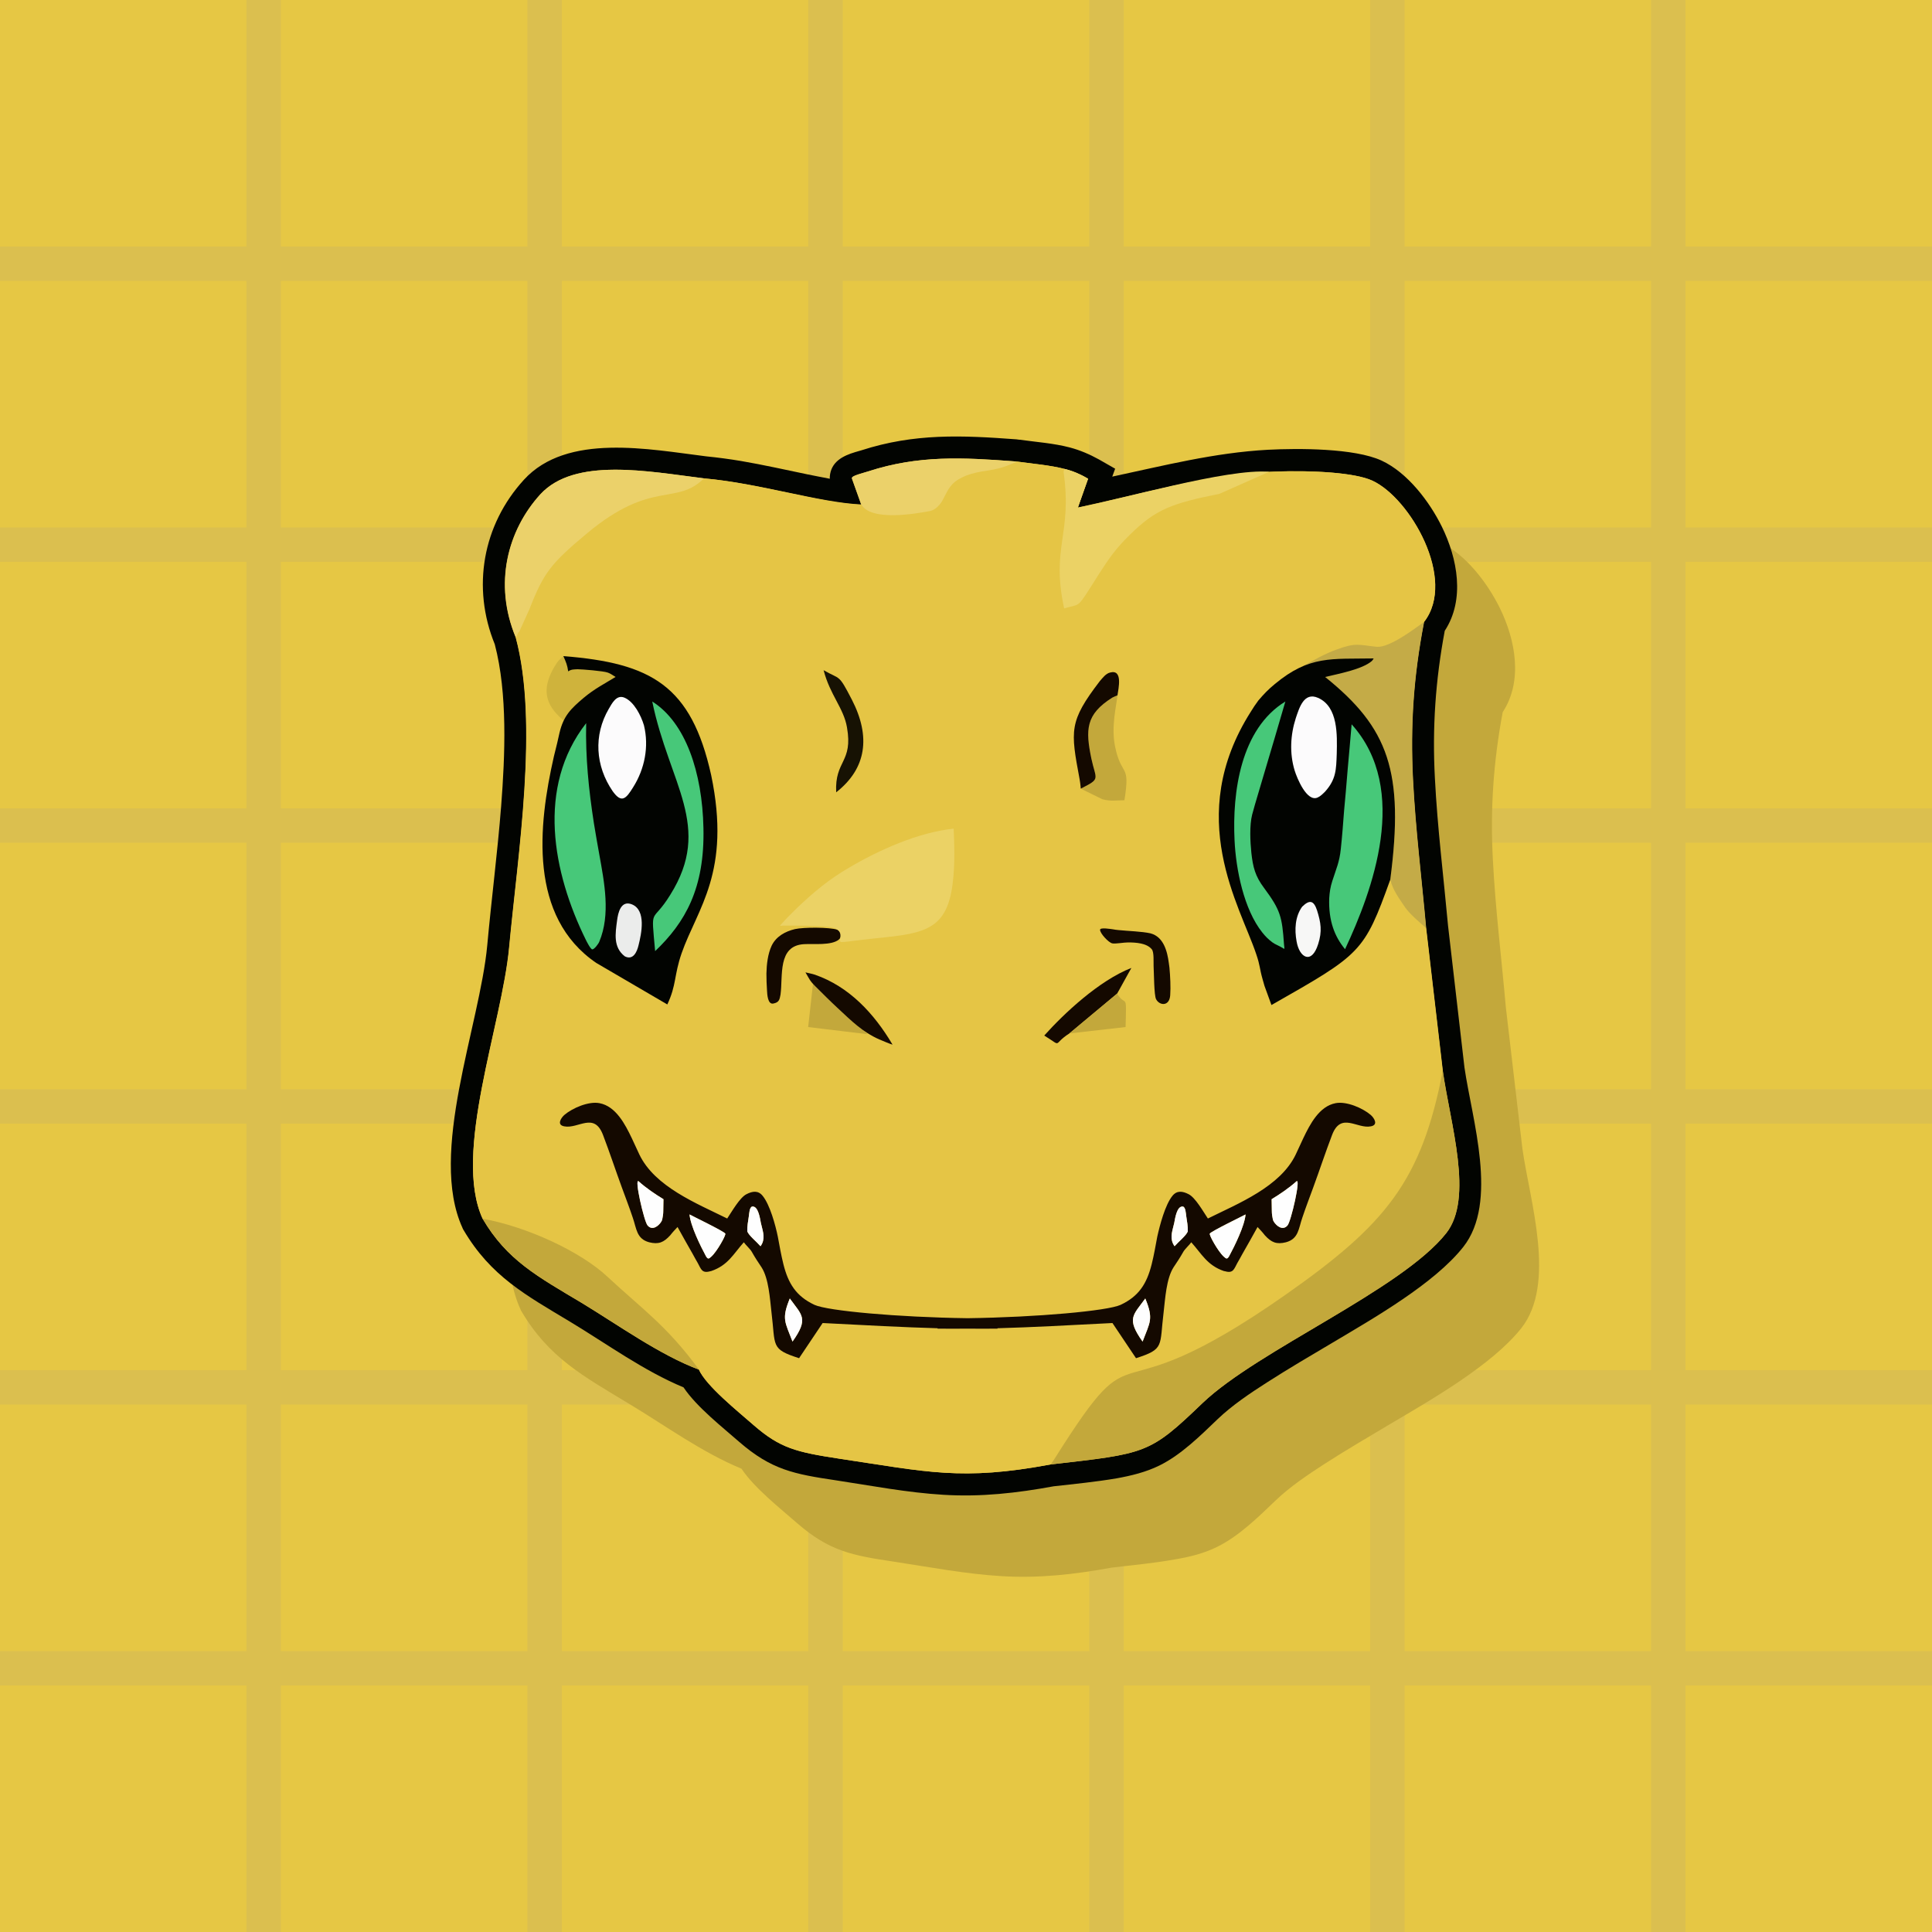 <svg xmlns="http://www.w3.org/2000/svg" xml:space="preserve" width="10cm" height="10cm" version="1.1" style="shape-rendering:geometricPrecision; text-rendering:geometricPrecision; image-rendering:optimizeQuality; fill-rule:evenodd; clip-rule:evenodd"
viewBox="0 0 10000 10000"
 xmlns:xlink="http://www.w3.org/1999/xlink">
 <defs>
  <style type="text/css">
   <![CDATA[
    .fil3 {fill:#020401}
    .fil6 {fill:#140900}
    .fil7 {fill:#171203}
    .fil14 {fill:#47C879}
    .fil8 {fill:#C3A83B}
    .fil2 {fill:#C3A83B}
    .fil10 {fill:#C4AB47}
    .fil12 {fill:#CFB33C}
    .fil1 {fill:#DBBF4F}
    .fil5 {fill:#E5C545}
    .fil4 {fill:#E5C545}
    .fil0 {fill:#E6C744}
    .fil11 {fill:#EBD16A}
    .fil9 {fill:#EBD265}
    .fil17 {fill:#EBECEB}
    .fil15 {fill:#F7F7F6}
    .fil16 {fill:#FCFBFC}
    .fil13 {fill:#FEFEFE}
   ]]>
  </style>
 </defs>
 <g id="Layer_x0020_1">
  <rect class="fil0" width="10000" height="10000"/>
  <g id="_1200937328">
   <rect class="fil1" y="1276" width="10000" height="178"/>
   <rect class="fil1" y="2730" width="10000" height="178"/>
   <rect class="fil1" y="4184" width="10000" height="178"/>
   <rect class="fil1" y="5638" width="10000" height="178"/>
   <rect class="fil1" y="7092" width="10000" height="178"/>
   <rect class="fil1" y="8546" width="10000" height="178"/>
   <rect class="fil1" transform="matrix(4.16827E-014 1.574 -0.862 2.28405E-014 8724.27 9.91677E-005)" width="6354" height="207"/>
   <rect class="fil1" transform="matrix(4.16827E-014 1.574 -0.862 2.28405E-014 7270.23 9.91678E-005)" width="6354" height="207"/>
   <rect class="fil1" transform="matrix(4.16827E-014 1.574 -0.862 2.28405E-014 5816.18 9.91678E-005)" width="6354" height="207"/>
   <rect class="fil1" transform="matrix(4.16827E-014 1.574 -0.862 2.28405E-014 4362.13 9.91678E-005)" width="6354" height="207"/>
   <rect class="fil1" transform="matrix(4.16827E-014 1.574 -0.862 2.28405E-014 2908.08 9.91679E-005)" width="6354" height="207"/>
   <rect class="fil1" transform="matrix(4.16827E-014 1.574 -0.862 2.28405E-014 1454.04 9.91679E-005)" width="6354" height="207"/>
  </g>
  <g id="_1200900592">
   <path class="fil2" d="M2860 3756c-119,-294 -62,-618 152,-853 222,-243 651,-156 943,-120 60,6 120,14 180,24 117,20 232,46 348,70 36,7 74,15 112,22 0,-4 0,-8 0,-11 6,-77 68,-109 132,-127 10,-3 21,-6 31,-9 275,-89 520,-78 803,-57l14 2 3 0c86,12 175,18 259,40 53,14 102,35 150,62l85 48 -15 41c266,-57 529,-124 805,-139 156,-8 448,-9 589,56 134,62 248,212 312,342 81,165 121,377 15,539 -48,256 -65,502 -51,763 13,256 45,511 67,763l86 734c38,270 177,697 -6,929 -151,190 -464,369 -674,493 -115,69 -231,136 -344,209 -85,55 -179,118 -253,189 -90,86 -189,184 -302,240 -70,35 -145,53 -223,66 -106,19 -216,29 -324,42 -192,35 -376,56 -571,44 -185,-11 -373,-47 -557,-75 -215,-32 -333,-54 -500,-199 -83,-73 -221,-181 -288,-282 -206,-85 -397,-225 -587,-339 -230,-139 -411,-236 -552,-476l-3 -5 -2 -5c-178,-389 89,-1046 127,-1463 23,-241 54,-480 73,-721 20,-261 33,-582 -34,-837z"/>
   <path class="fil3" d="M2561 3335c-120,-294 -63,-618 151,-852 223,-244 651,-157 943,-121 60,6 120,14 180,24 117,20 232,46 348,70 36,7 74,15 112,22 0,-4 0,-7 0,-11 6,-77 68,-108 132,-127 10,-3 21,-6 31,-9 275,-89 520,-78 803,-57l15 2 2 0c86,12 175,18 259,40 53,14 102,35 151,62l84 48 -15 41c267,-57 529,-124 805,-139 157,-8 448,-9 589,56 134,62 248,212 312,342 81,165 121,377 15,539 -48,256 -65,502 -51,763 13,256 45,511 68,763l85 734c39,270 177,697 -6,929 -150,190 -464,369 -674,494 -115,68 -231,136 -343,208 -86,55 -180,118 -254,189 -90,86 -188,184 -301,240 -71,35 -146,53 -223,67 -107,18 -217,29 -325,41 -191,35 -375,56 -571,44 -185,-11 -373,-47 -557,-75 -215,-32 -333,-54 -500,-199 -83,-73 -220,-180 -288,-282 -205,-85 -397,-225 -586,-339 -231,-139 -412,-236 -553,-476l-3 -5 -2 -5c-178,-389 89,-1045 128,-1463 22,-241 53,-480 72,-721 20,-261 34,-582 -33,-837z"/>
   <path class="fil4" d="M4458 2613c-218,-10 -523,-111 -815,-137 -289,-36 -669,-111 -847,83 -168,185 -243,461 -127,740 120,446 11,1122 -34,1604 -37,402 -293,1065 -137,1405 126,215 284,299 513,436 188,114 405,270 606,345 38,85 202,216 284,288 137,119 220,139 442,173 455,68 633,116 1094,30 497,-57 511,-53 787,-318 287,-274 1029,-586 1261,-879 144,-182 22,-564 -18,-842l-86 -737c-23,-256 -55,-512 -68,-770 -14,-281 3,-531 56,-808l2 -7c170,-220 -73,-641 -268,-731 -90,-42 -317,-56 -535,-46 -340,19 -662,115 -989,185l52 -149c-36,-21 -76,-39 -123,-51 -71,-19 -150,-25 -245,-38l-11 -1c-268,-20 -498,-33 -759,52 -30,10 -89,21 -83,38l46 130 2 5z"/>
   <path class="fil5" d="M4458 2611c-219,-10 -522,-109 -814,-135 -146,144 -269,4 -605,284 -188,157 -225,204 -299,394l-53 117c-3,-6 -10,20 -17,28 120,446 11,1122 -34,1604 -37,402 -294,1065 -138,1405 228,41 507,169 648,302 177,165 304,250 472,479 38,85 202,216 284,288 137,119 219,139 442,173 455,68 633,116 1094,30 8,-10 17,-24 22,-32 462,-732 228,-170 1192,-845 520,-365 705,-587 816,-1162l-86 -737c-100,-87 -36,-41 -98,-147 -53,-90 20,-37 -88,-104 73,-560 -9,-785 -337,-1049l-72 -86 0 -1c-3,0 3,-2 9,-7l0 0c62,-56 57,-56 196,-71 171,-18 98,78 364,-109l1 -1 1 0 0 -1 1 0 1 -1 1 0 1 -1 1 -1 8 -6c171,-220 -72,-641 -267,-731 -173,-81 -856,-58 -1000,44l208 24c-245,49 -330,79 -466,214 -71,70 -104,117 -161,206 -117,184 -85,145 -177,173 -69,-319 43,-380 -3,-707l74 185 53 -149c-103,-64 -215,-68 -368,-89l0 0c1,0 -1,1 -4,2l-9 4c-8,3 -15,6 -22,9 -54,23 -95,28 -151,37 -33,6 -65,14 -96,29 -61,29 -73,61 -102,117 -12,24 -39,53 -66,58 -81,16 -293,50 -351,-27 -1,0 -4,-5 -5,-7z"/>
   <path class="fil6" d="M3970 5126c1,19 3,76 34,68 28,-6 31,-19 36,-46 13,-97 -16,-253 121,-261 49,-3 143,8 181,-24 18,-16 17,-41 -9,-51 -40,-13 -174,-13 -218,-3 -51,12 -98,38 -121,86 -20,43 -26,97 -27,144 0,29 1,58 3,87z"/>
   <path class="fil7" d="M4328 4101c157,-123 180,-288 81,-480 -70,-135 -57,-101 -146,-152 33,128 104,196 121,296 32,183 -64,169 -56,336z"/>
   <path class="fil6" d="M5535 5349l247 -206c1,0 66,-120 74,-133 -167,65 -349,236 -451,350 99,61 39,47 130,-11z"/>
   <path class="fil6" d="M5955 4831c-44,-10 -118,-12 -166,-17 -10,-1 -19,-2 -29,-4 -9,-1 -65,-11 -66,2 -2,17 44,68 64,71 16,3 58,-5 81,-5 39,0 97,3 123,36 12,15 8,67 9,87 2,30 2,152 13,171 17,33 69,39 73,-21 3,-42 0,-100 -4,-143 -1,-7 -2,-15 -3,-22 -8,-62 -27,-137 -95,-155z"/>
   <path class="fil8" d="M5438 7580c497,-57 511,-53 787,-318 287,-274 1029,-586 1261,-879 143,-182 21,-564 -18,-842 -111,575 -296,797 -816,1162 -964,675 -730,113 -1192,845 -5,8 -14,22 -22,32z"/>
   <path class="fil9" d="M4936 4289c-182,19 -386,110 -543,203 -103,60 -182,126 -268,208 -29,28 -58,57 -85,88 -6,6 3,4 11,3 76,0 165,-1 240,7 10,2 19,3 29,6 58,24 9,73 37,72 19,0 47,-5 66,-7 58,-7 115,-13 172,-19 228,-24 319,-67 340,-315 7,-81 5,-165 1,-246z"/>
   <path class="fil10" d="M6745 3447l114 57c303,244 382,453 358,841 -5,70 -12,139 -21,208 14,55 44,95 78,145 24,34 76,78 108,106 -23,-256 -55,-512 -68,-770 -14,-281 3,-531 56,-808l1 -7c-50,36 -177,133 -244,129 -95,-10 -109,-23 -209,14 -59,21 -117,54 -173,85z"/>
   <path class="fil11" d="M2670 3299c7,-8 14,-34 17,-28l53 -117c74,-190 111,-237 299,-394 336,-280 459,-140 605,-284 -289,-36 -669,-111 -847,83 -168,185 -243,461 -127,740z"/>
   <path class="fil8" d="M3618 7089c-168,-229 -295,-314 -472,-479 -141,-133 -420,-261 -648,-302 126,215 285,299 514,436 188,114 405,270 606,345z"/>
   <path class="fil9" d="M6569 2442c-216,-19 -772,145 -990,185l53 -149c-38,-22 -78,-41 -123,-51l-4 15c46,327 -66,388 3,707 92,-28 60,11 177,-173 57,-89 90,-136 161,-206 136,-135 221,-165 466,-214l257 -114z"/>
   <path class="fil11" d="M4458 2611c49,87 273,50 356,34 27,-5 54,-34 66,-58 29,-56 41,-88 102,-117 31,-15 63,-23 96,-29 56,-9 97,-14 151,-37 7,-3 14,-6 22,-9l9 -4c3,-1 5,-2 4,-2 -1,0 -5,0 -11,-1 -268,-20 -498,-33 -759,52 -13,4 -77,22 -83,30 -2,3 -2,5 -1,8l48 133z"/>
   <path class="fil8" d="M5594 4082l112 55c48,12 72,5 114,5 32,-197 -16,-116 -49,-281 -20,-101 7,-204 13,-262 -9,4 -18,7 -27,12 -138,87 -139,166 -108,316 24,111 50,102 -55,155z"/>
   <path class="fil12" d="M2946 3755c9,-8 -14,-64 -10,-56l138 -46c44,-35 63,-116 112,-149 -108,-67 -17,-36 -98,-54 -38,-9 -108,-26 -138,7 -6,6 6,-4 2,-17 -6,-22 -27,-23 -36,-44 -24,22 -27,23 -45,53 -59,98 -60,182 26,262 16,15 33,29 49,44z"/>
   <path class="fil8" d="M4490 5353c-4,-5 -8,-9 -12,-14 -51,-34 -93,-75 -140,-119 -40,-37 -82,-79 -119,-116 -4,-4 -8,-8 -11,-11l-25 223 307 37z"/>
   <path class="fil8" d="M5535 5349l291 -33c5,-190 4,-97 -44,-173l-247 206z"/>
   <path class="fil6" d="M4102 6944c85,-120 49,-136 -14,-223 -44,107 -24,122 14,223zm1812 0c-85,-120 -49,-136 14,-223 44,107 24,122 -14,223zm-1061 -69l0 2c53,0 104,1 155,0 51,1 102,0 155,0l0 -2c177,-5 363,-15 595,-27l122 182c149,-48 121,-61 143,-239 8,-69 14,-173 51,-231 19,-28 34,-51 51,-81 7,-13 33,-37 41,-49 54,60 82,119 169,149l6 1c42,12 46,-11 63,-42 9,-16 19,-33 28,-50 26,-46 52,-91 77,-137 15,16 24,25 38,43 34,37 60,48 109,36 66,-18 65,-71 85,-128 17,-51 37,-103 56,-155 33,-90 64,-184 98,-273 46,-120 129,-30 200,-44 40,-7 19,-42 0,-59 -42,-36 -126,-72 -182,-61 -85,16 -133,110 -167,181 -13,28 -26,56 -39,84 -80,168 -298,254 -455,332 -23,-34 -65,-109 -100,-126 -31,-16 -60,-20 -83,8 -38,46 -66,153 -79,212 -9,48 -17,95 -29,143 -25,99 -65,165 -161,210 -68,31 -429,64 -792,69l0 0c-363,-5 -724,-38 -792,-69 -96,-45 -136,-111 -161,-210 -12,-48 -20,-95 -29,-143 -12,-59 -41,-166 -79,-212 -23,-28 -52,-24 -83,-8 -35,17 -77,92 -100,126 -157,-78 -375,-164 -455,-332 -13,-28 -26,-56 -39,-84 -34,-71 -82,-165 -167,-181 -56,-11 -140,25 -182,61 -19,17 -40,52 0,59 72,14 154,-76 200,44 34,89 65,183 98,273 19,52 39,104 56,155 20,57 19,110 85,128 49,12 75,1 109,-36 14,-18 23,-27 38,-43 25,46 51,91 77,137 9,17 19,34 28,50 17,31 21,54 64,42l5 -1c88,-30 115,-89 169,-149 8,12 34,36 41,49 17,30 32,53 51,81 37,58 43,162 51,231 22,178 -6,191 143,239l122 -182c232,12 418,22 595,27zm1594 -589c-5,59 -57,164 -85,216 -10,17 -15,14 -28,2 -29,-26 -77,-112 -72,-119 7,-12 175,-93 185,-99zm-376 150c-16,-36 -1,-70 7,-107 4,-21 13,-87 44,-84 15,2 16,37 18,50 4,27 9,52 8,79 -9,22 -48,53 -66,74 -4,5 -5,-2 -11,-12zm639 -321c25,-23 -28,209 -46,228 -24,28 -56,4 -71,-20l-3 -6 -2 -7c-3,-13 -5,-28 -5,-41l-1 -62c43,-26 90,-58 128,-92zm-3141 171c5,59 57,164 85,216 10,17 15,14 28,2 29,-26 77,-112 72,-119 -7,-12 -175,-93 -185,-99zm376 150c16,-36 1,-70 -7,-107 -4,-21 -13,-87 -44,-84 -15,2 -16,37 -18,50 -4,27 -9,52 -8,79 9,22 48,53 66,74 4,5 5,-2 11,-12zm-639 -321c-25,-23 28,209 46,228 24,28 56,4 71,-20l3 -6 2 -7c3,-13 5,-28 5,-41l1 -62c-43,-26 -90,-58 -128,-92z"/>
   <path class="fil13" d="M3428 6310c3,-13 5,-28 5,-41l1 -62c-43,-26 -90,-58 -128,-92 -25,-23 28,209 46,228 24,28 56,4 71,-20l3 -6 2 -7z"/>
   <path class="fil13" d="M3569 6286c5,59 57,164 85,216 10,17 15,14 28,2 29,-26 77,-112 72,-119 -7,-12 -175,-93 -185,-99z"/>
   <path class="fil13" d="M3876 6295c-4,27 -9,52 -8,79 9,22 48,53 66,74 4,5 5,-2 11,-12 16,-36 1,-70 -7,-107 -4,-21 -13,-87 -44,-84 -15,2 -16,37 -18,50z"/>
   <path class="fil13" d="M4088 6721c-44,107 -24,122 14,223 85,-120 49,-136 -14,-223z"/>
   <path class="fil13" d="M5928 6721c-63,87 -99,103 -14,223 38,-101 58,-116 14,-223z"/>
   <path class="fil13" d="M6078 6329c-8,37 -23,71 -7,107 6,10 7,17 11,12 18,-21 57,-52 66,-74 1,-27 -4,-52 -8,-79 -2,-13 -3,-48 -18,-50 -31,-3 -40,63 -44,84z"/>
   <path class="fil13" d="M6262 6385c-5,7 43,93 72,119 13,12 18,15 28,-2 28,-52 80,-157 85,-216 -10,6 -178,87 -185,99z"/>
   <path class="fil13" d="M6583 6269c0,13 2,28 5,41l2 7 3 6c15,24 47,48 71,20 18,-19 71,-251 46,-228 -38,34 -85,66 -128,92l1 62z"/>
   <path class="fil3" d="M7196 4553c73,-560 -9,-785 -337,-1049 66,-16 192,-39 242,-83 4,-4 6,-8 9,-13 -217,4 -332,-17 -512,133 -32,26 -58,53 -85,85 -14,19 -27,38 -39,58 -346,545 -55,1005 28,1254 21,61 17,74 33,130 4,12 6,23 10,35l36 99c464,-264 479,-271 615,-649z"/>
   <path class="fil6" d="M4618 5404c-94,-158 -222,-297 -400,-359 -15,-5 -33,-8 -49,-12 20,33 21,42 50,71 37,37 79,79 119,116 68,63 125,121 213,160 10,4 61,26 69,27l-2 -3z"/>
   <path class="fil3" d="M3186 3504c-62,38 -107,60 -165,108 -67,57 -104,93 -125,181 -4,18 -8,35 -12,53 -6,23 -11,46 -17,69 -82,360 -131,830 219,1069l368 215c48,-102 34,-149 74,-265 81,-232 258,-419 153,-922 -103,-464 -310,-580 -765,-616 14,32 20,45 25,79 16,-11 29,-10 49,-11 22,0 133,9 155,17 12,4 24,12 35,19l6 4z"/>
   <path class="fil14" d="M6962 4913c141,-301 338,-826 34,-1164 -3,39 -7,77 -10,116 -7,78 -14,155 -20,232 -3,33 -6,66 -9,99 -5,66 -10,133 -17,198 -7,69 -24,103 -44,166 -10,31 -14,57 -16,90 -4,116 28,198 82,263z"/>
   <path class="fil14" d="M6585 4877c16,12 35,18 53,29 14,10 10,5 8,-18 -10,-143 -18,-177 -104,-293 -45,-60 -57,-107 -65,-181 -6,-57 -10,-142 4,-197 18,-68 41,-139 60,-206 38,-127 75,-253 112,-380 -232,142 -275,470 -263,718 7,151 48,358 144,478 16,20 31,35 51,50z"/>
   <path class="fil15" d="M6817 4712c-17,-51 -38,-57 -77,-19 -37,51 -40,119 -29,179 14,85 78,123 112,14 21,-66 14,-110 -6,-174z"/>
   <path class="fil16" d="M6859 4097c57,-64 57,-114 60,-196 2,-95 8,-243 -97,-289 -73,-32 -97,52 -115,105 -28,87 -33,182 -6,271 12,39 63,165 119,140 14,-6 28,-20 39,-31z"/>
   <path class="fil14" d="M3391 4923c155,-148 257,-324 250,-637 -6,-288 -92,-546 -265,-655 88,428 315,647 93,1001 -97,157 -100,48 -78,291z"/>
   <path class="fil14" d="M3074 4261c-27,-174 -44,-342 -40,-518 -258,331 -174,773 -1,1123 4,8 24,48 33,48 10,0 32,-29 36,-40 59,-141 26,-306 0,-451 -9,-52 -19,-104 -27,-156l-1 -6z"/>
   <path class="fil17" d="M3234 4950c43,22 63,-23 71,-57 15,-60 41,-181 -34,-212 -57,-23 -72,43 -77,83 -9,68 -21,139 40,186z"/>
   <path class="fil16" d="M3171 4095c47,66 70,38 106,-20 60,-95 83,-211 56,-321 -15,-50 -51,-122 -101,-143 -41,-17 -64,29 -81,58 -80,137 -69,296 20,426z"/>
   <path class="fil6" d="M5784 3599c5,-35 29,-136 -38,-118 -22,5 -38,27 -53,44 -161,210 -152,256 -105,508 2,12 4,25 5,37l1 12c105,-53 79,-44 55,-155 -31,-150 -30,-229 108,-316 9,-5 18,-8 27,-12z"/>
  </g>
 </g>
</svg>
